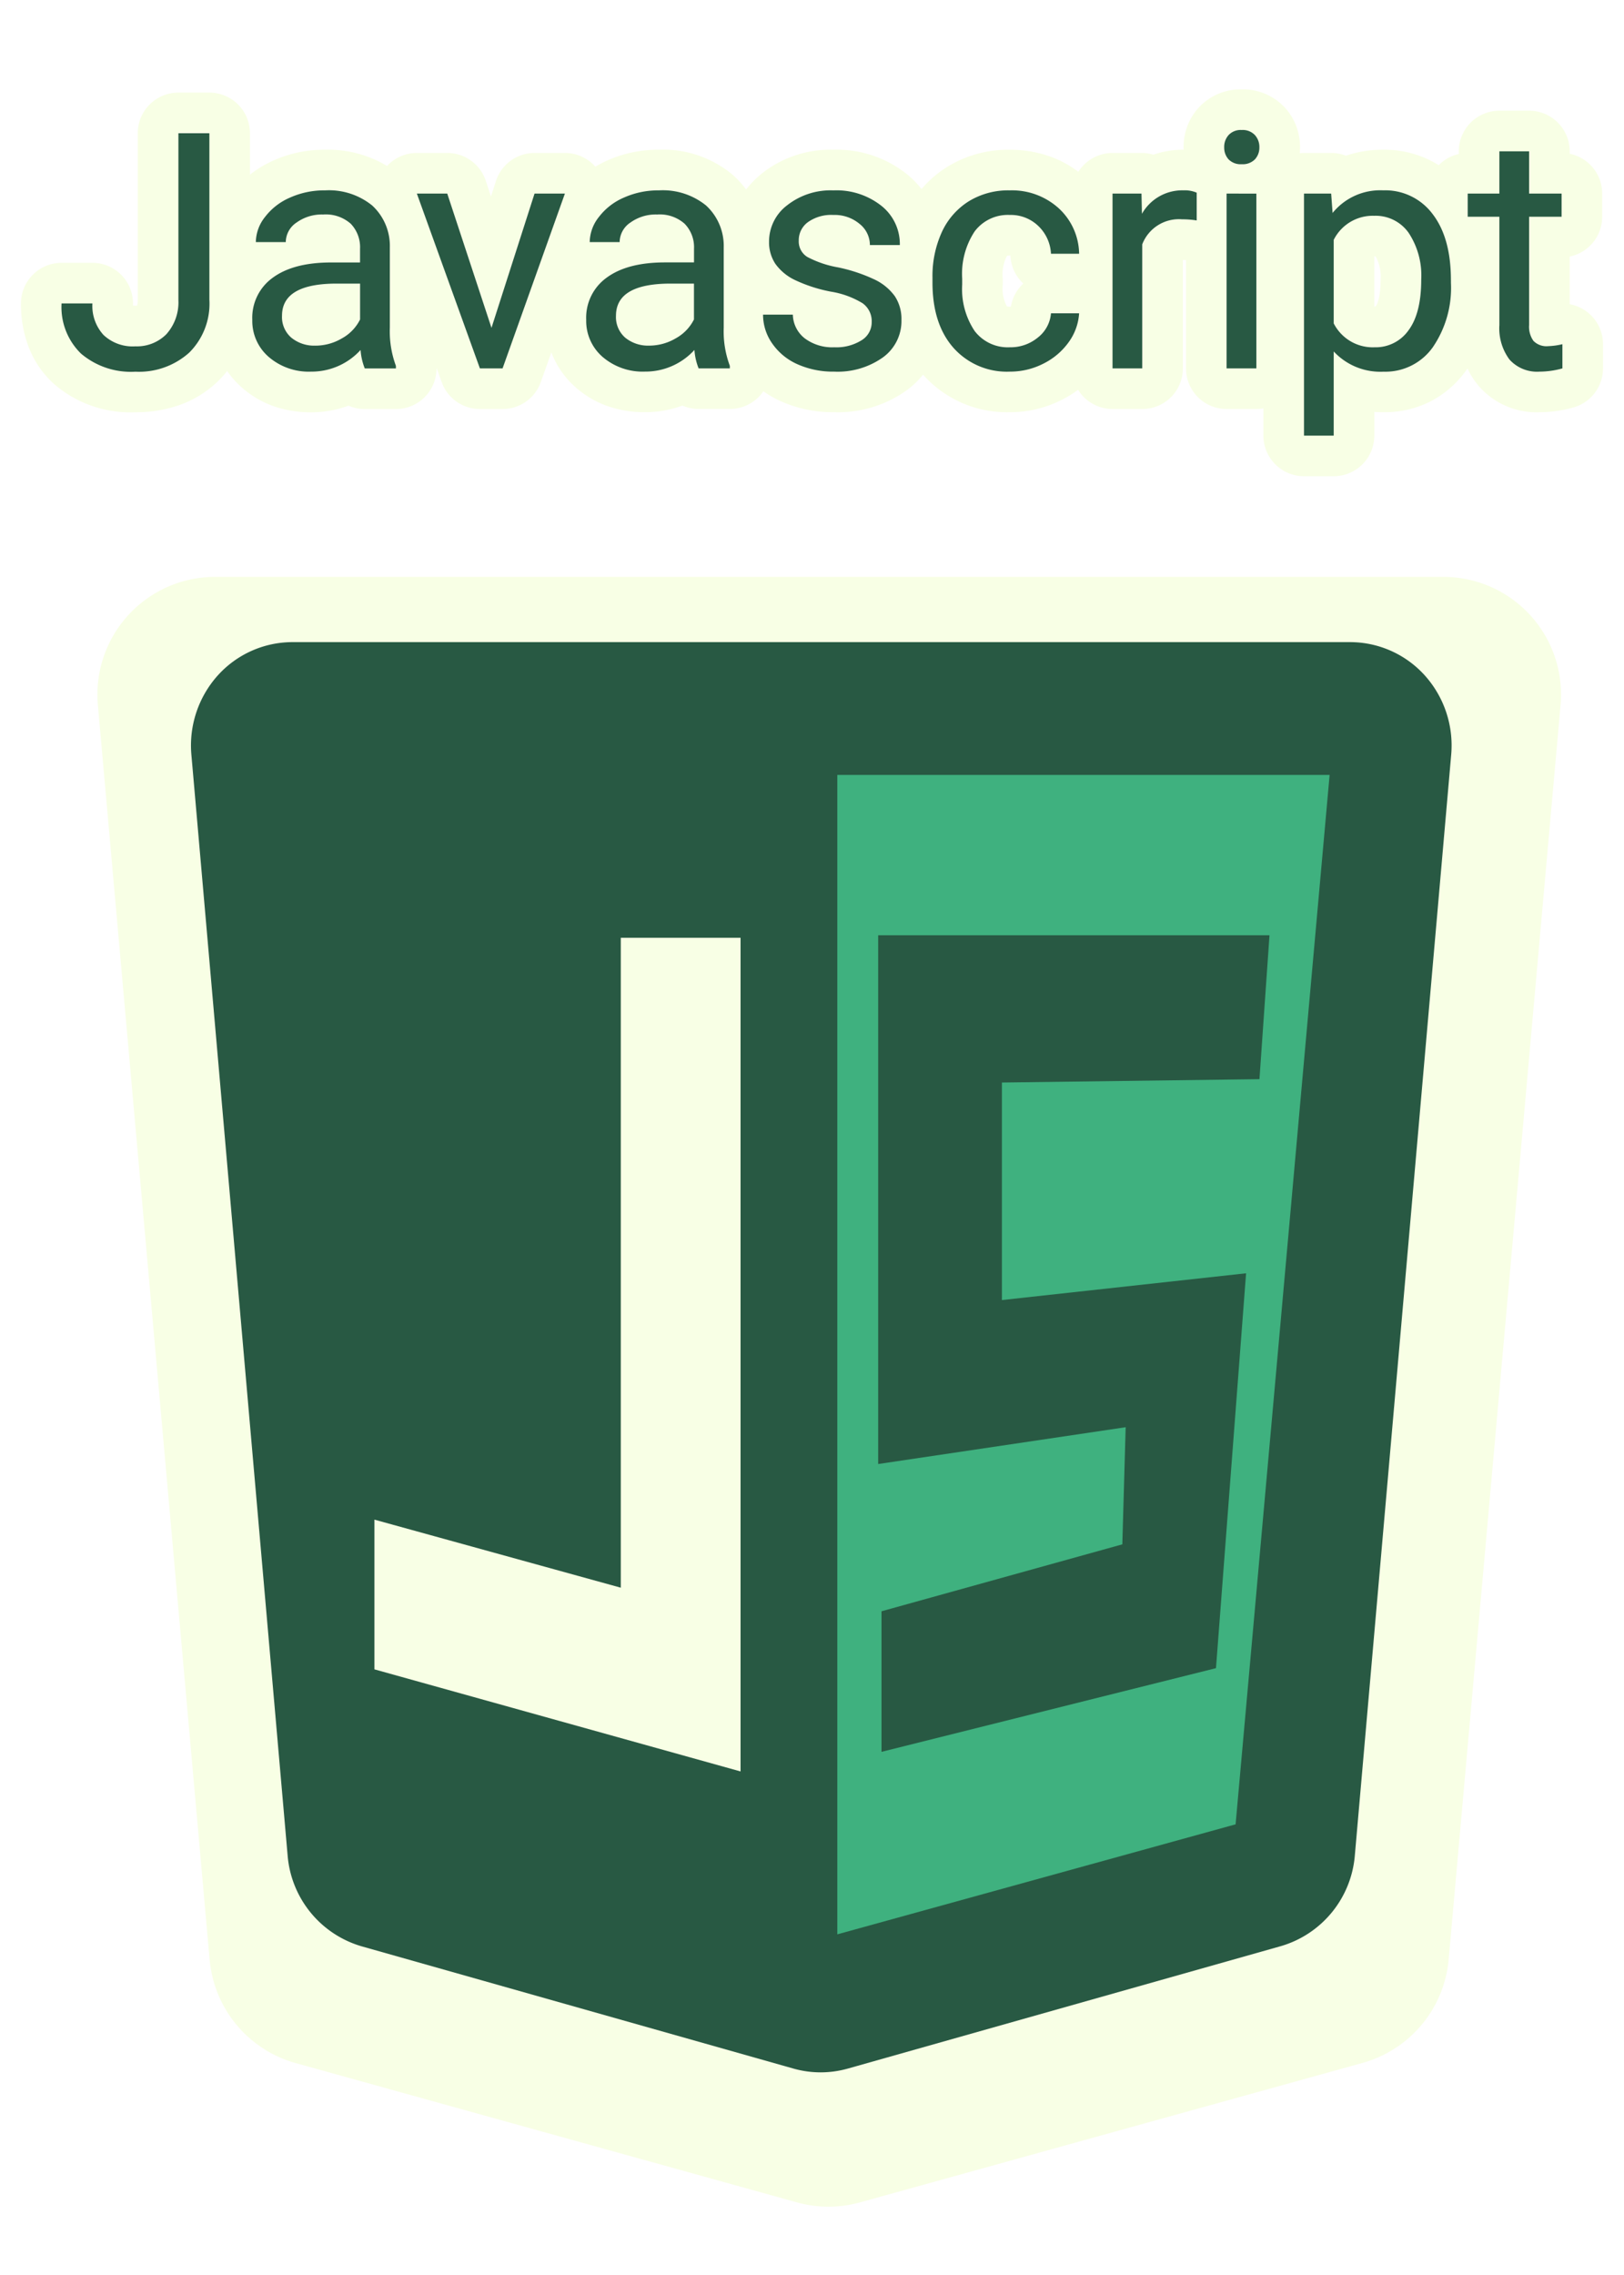 <svg xmlns="http://www.w3.org/2000/svg" xmlns:xlink="http://www.w3.org/1999/xlink" width="200" height="280" viewBox="0 0 200 280"><defs><filter id="a" x="0" y="59" width="204.248" height="224.59" filterUnits="userSpaceOnUse"><feOffset dx="2" dy="4" input="SourceAlpha"/><feGaussianBlur stdDeviation="4" result="b"/><feFlood flood-color="#4a3958"/><feComposite operator="in" in2="b"/><feComposite in="SourceGraphic"/></filter><clipPath id="d"><rect width="200" height="280"/></clipPath></defs><g id="c" clip-path="url(#d)"><g transform="translate(-5675.175 -5674.187)"><g transform="translate(5687.375 5743.042)"><g transform="matrix(1, 0, 0, 1, -12.2, -68.85)" filter="url(#a)"><path d="M110.816,213.646a14.584,14.584,0,0,1-3.841-.517L45.161,195.963a14.556,14.556,0,0,1-10.55-12.671L20.843,28.829A14.488,14.488,0,0,1,35.27,13.056H186.552a14.487,14.487,0,0,1,14.427,15.766L187.193,183.268a14.557,14.557,0,0,1-10.559,12.673l-61.95,17.182a14.629,14.629,0,0,1-3.868.524Z" transform="translate(-10.79 53.94)" fill="#f8ffe5"/></g><path d="M98.331,189.086a12.343,12.343,0,0,1-3.309-.454L41.781,173.568a12.714,12.714,0,0,1-9.087-11.119L20.835,26.9a12.906,12.906,0,0,1,3.218-9.705,12.4,12.4,0,0,1,9.208-4.137h130.3a12.4,12.4,0,0,1,9.208,4.137,12.9,12.9,0,0,1,3.218,9.7L164.115,162.427a12.715,12.715,0,0,1-9.095,11.121l-53.358,15.078a12.383,12.383,0,0,1-3.332.46Z" transform="translate(-9.467 -2.882)" fill="#285943"/><path d="M157.852,168.233l11.58-129.159H108.8v142.7Z" transform="translate(-17.885 -12.555)" fill="#3fb17f"/><path d="M55.86,143.8V125.374L86.2,133.75V53.76H100.95V156.365Z" transform="translate(-21.948 -7.196)" fill="#f8ffe5"/><path d="M158.29,95.363l-3.707,48.6-41.191,10.3v-17.3l29.657-8.238.412-14.417-30.481,4.531V53.76h48.193l-1.236,17.712-31.717.412V98.658Z" transform="translate(-17.032 -7.506)" fill="#285943"/></g><g transform="translate(-8.843 1)"><g transform="translate(5691.602 5689.187)"><path d="M37.7-10.627h3.817v20.5a8.5,8.5,0,0,1-2.48,6.5,9.26,9.26,0,0,1-6.628,2.35A9.5,9.5,0,0,1,25.711,16.5a7.973,7.973,0,0,1-2.4-6.181h3.8A5.294,5.294,0,0,0,28.477,14.2,5.223,5.223,0,0,0,32.4,15.6a5.1,5.1,0,0,0,3.817-1.49A5.864,5.864,0,0,0,37.7,9.924Zm26.79,28.944H60.651a7.549,7.549,0,0,1-.516-2.267,8.16,8.16,0,0,1-6.1,2.665,7.554,7.554,0,0,1-5.2-1.8A5.852,5.852,0,0,1,46.8,12.348a6.067,6.067,0,0,1,2.544-5.209q2.544-1.86,7.163-1.86H60.07V3.586A4.16,4.16,0,0,0,58.927.514,4.635,4.635,0,0,0,55.534-.625a5.335,5.335,0,0,0-3.282.99,2.925,2.925,0,0,0-1.328,2.406H47.237A5.067,5.067,0,0,1,48.381-.338a7.665,7.665,0,0,1,3.088-2.378,10.29,10.29,0,0,1,4.287-.879,8.461,8.461,0,0,1,5.808,1.86,6.75,6.75,0,0,1,2.176,5.126v9.892A12.252,12.252,0,0,0,64.486,18Zm-9.92-2.8a6.428,6.428,0,0,0,3.273-.9,5.358,5.358,0,0,0,2.231-2.323V7.879H57.2q-6.739,0-6.739,3.96a3.342,3.342,0,0,0,1.152,2.7A4.419,4.419,0,0,0,54.566,15.513ZM70.81-3.2l5.448,16.526L81.56-3.2H85.3L77.623,18.316H74.83L67.067-3.2Zm34.8,21.513h-3.844a7.548,7.548,0,0,1-.516-2.267,8.16,8.16,0,0,1-6.1,2.665,7.575,7.575,0,0,1-5.2-1.8,5.852,5.852,0,0,1-2.028-4.571,6.067,6.067,0,0,1,2.544-5.209q2.544-1.86,7.163-1.86H101.2V3.586A4.142,4.142,0,0,0,100.044.514,4.621,4.621,0,0,0,96.66-.625a5.351,5.351,0,0,0-3.291.99,2.925,2.925,0,0,0-1.328,2.406H88.354A5.067,5.067,0,0,1,89.5-.338a7.665,7.665,0,0,1,3.088-2.378,10.33,10.33,0,0,1,4.287-.879,8.461,8.461,0,0,1,5.808,1.86,6.75,6.75,0,0,1,2.176,5.126v9.892A12.118,12.118,0,0,0,105.612,18Zm-9.929-2.8a6.428,6.428,0,0,0,3.273-.9,5.416,5.416,0,0,0,2.24-2.323V7.879H98.32q-6.73,0-6.73,3.96a3.355,3.355,0,0,0,1.143,2.7,4.419,4.419,0,0,0,2.95.972Zm27.4-2.905a2.7,2.7,0,0,0-1.125-2.313,10.78,10.78,0,0,0-3.9-1.425,18.321,18.321,0,0,1-4.416-1.425,6.271,6.271,0,0,1-2.415-1.989,4.782,4.782,0,0,1-.784-2.748,5.587,5.587,0,0,1,2.231-4.469,8.645,8.645,0,0,1,5.688-1.832,8.917,8.917,0,0,1,5.919,1.9,6,6,0,0,1,2.268,4.83h-3.688A3.323,3.323,0,0,0,121.579.523a4.765,4.765,0,0,0-3.217-1.092,4.96,4.96,0,0,0-3.125.879A2.744,2.744,0,0,0,114.1,2.6,2.232,2.232,0,0,0,115.154,4.6a12.843,12.843,0,0,0,3.8,1.286A20.013,20.013,0,0,1,123.4,7.361a6.518,6.518,0,0,1,2.526,2.063,5.065,5.065,0,0,1,.82,2.924,5.518,5.518,0,0,1-2.3,4.627,9.611,9.611,0,0,1-5.965,1.74,10.744,10.744,0,0,1-4.554-.916,7.406,7.406,0,0,1-3.1-2.554,6.137,6.137,0,0,1-1.125-3.544h3.669a3.813,3.813,0,0,0,1.475,2.924,5.668,5.668,0,0,0,3.632,1.092,5.846,5.846,0,0,0,3.337-.851A2.593,2.593,0,0,0,123.082,12.607Zm17.027,3.109a5.268,5.268,0,0,0,3.429-1.194,4.2,4.2,0,0,0,1.623-2.989h3.466a6.76,6.76,0,0,1-1.263,3.525,8.431,8.431,0,0,1-3.125,2.665,8.981,8.981,0,0,1-4.13.99,8.8,8.8,0,0,1-6.96-2.933q-2.581-2.933-2.581-8.022V7.148a13.041,13.041,0,0,1,1.143-5.589,8.794,8.794,0,0,1,3.3-3.794,9.293,9.293,0,0,1,5.08-1.36,8.562,8.562,0,0,1,5.992,2.174,7.745,7.745,0,0,1,2.544,5.626h-3.466A5.066,5.066,0,0,0,143.585.773a4.874,4.874,0,0,0-3.494-1.342,5.11,5.11,0,0,0-4.324,2.017,9.487,9.487,0,0,0-1.54,5.839v.694a9.294,9.294,0,0,0,1.53,5.728A5.133,5.133,0,0,0,140.109,15.716Zm23-15.61A11.081,11.081,0,0,0,161.3-.032a4.834,4.834,0,0,0-4.9,3.081V18.316h-3.66V-3.2h3.568l.055,2.489a5.7,5.7,0,0,1,5.107-2.887,3.686,3.686,0,0,1,1.632.287Zm7.348-3.3V18.316h-3.669V-3.2Zm-3.964-5.7a2.185,2.185,0,0,1,.544-1.508,2.032,2.032,0,0,1,1.613-.62,2.061,2.061,0,0,1,1.623.62,2.164,2.164,0,0,1,.553,1.508,2.118,2.118,0,0,1-.553,1.49,2.113,2.113,0,0,1-1.623.592,2.083,2.083,0,0,1-1.613-.592A2.139,2.139,0,0,1,166.494-8.9ZM194.418,7.8a12.935,12.935,0,0,1-2.24,7.921,7.152,7.152,0,0,1-6.057,3,7.842,7.842,0,0,1-6.14-2.489V26.589h-3.66V-3.2h3.346l.175,2.387a7.542,7.542,0,0,1,6.223-2.785,7.276,7.276,0,0,1,6.1,2.924q2.249,2.924,2.249,8.133Zm-3.66-.416a9.52,9.52,0,0,0-1.549-5.746,4.969,4.969,0,0,0-4.241-2.1,5.375,5.375,0,0,0-4.987,2.961v10.28a5.392,5.392,0,0,0,5.034,2.942,4.947,4.947,0,0,0,4.185-2.1Q190.758,11.515,190.758,7.379ZM200.383-8.4h3.66v5.2h4v2.85h-4V12.987a3,3,0,0,0,.535,1.943,2.249,2.249,0,0,0,1.825.648,8.733,8.733,0,0,0,1.742-.241v2.979a10.588,10.588,0,0,1-2.812.4,4.57,4.57,0,0,1-3.706-1.49,6.436,6.436,0,0,1-1.245-4.238V-.347h-3.9V-3.2h3.9Z" transform="translate(-23.314 11.025)" fill="#f8ffe5"/><path d="M168.651-11.025a2.032,2.032,0,0,0-1.613.62,2.185,2.185,0,0,0-.544,1.508,2.139,2.139,0,0,0,.544,1.49,2.083,2.083,0,0,0,1.613.592,2.113,2.113,0,0,0,1.623-.592,2.118,2.118,0,0,0,.553-1.49,2.164,2.164,0,0,0-.553-1.508,2.061,2.061,0,0,0-1.623-.62m-130.955.4V9.924a5.864,5.864,0,0,1-1.475,4.182A5.1,5.1,0,0,1,32.4,15.6a5.223,5.223,0,0,1-3.927-1.4,5.294,5.294,0,0,1-1.364-3.877h-3.8a7.973,7.973,0,0,0,2.4,6.181A9.5,9.5,0,0,0,32.4,18.714a9.26,9.26,0,0,0,6.628-2.35,8.5,8.5,0,0,0,2.48-6.5v-20.5H37.7M200.383-8.4v5.2h-3.9v2.85h3.9V12.987a6.436,6.436,0,0,0,1.245,4.238,4.57,4.57,0,0,0,3.706,1.49,10.586,10.586,0,0,0,2.812-.4V15.337a8.735,8.735,0,0,1-1.742.241,2.249,2.249,0,0,1-1.825-.648,3,3,0,0,1-.535-1.943V-.347h4V-3.2h-4V-8.4h-3.66M55.756-3.595a10.289,10.289,0,0,0-4.287.879A7.665,7.665,0,0,0,48.381-.338a5.067,5.067,0,0,0-1.143,3.109h3.688A2.925,2.925,0,0,1,52.253.366a5.335,5.335,0,0,1,3.282-.99A4.635,4.635,0,0,1,58.927.514,4.16,4.16,0,0,1,60.07,3.586V5.279H56.512q-4.619,0-7.163,1.86a6.067,6.067,0,0,0-2.544,5.21,5.852,5.852,0,0,0,2.028,4.571,7.554,7.554,0,0,0,5.2,1.8,8.16,8.16,0,0,0,6.1-2.665,7.547,7.547,0,0,0,.516,2.267h3.835V18a12.252,12.252,0,0,1-.747-4.719V3.391a6.75,6.75,0,0,0-2.176-5.126,8.462,8.462,0,0,0-5.808-1.86M54.566,15.513a4.419,4.419,0,0,1-2.95-.972,3.342,3.342,0,0,1-1.152-2.7q0-3.96,6.739-3.96H60.07v4.414a5.358,5.358,0,0,1-2.231,2.323,6.428,6.428,0,0,1-3.273.9M96.872-3.595a10.33,10.33,0,0,0-4.287.879A7.665,7.665,0,0,0,89.5-.338a5.067,5.067,0,0,0-1.143,3.109h3.688A2.925,2.925,0,0,1,93.369.366a5.351,5.351,0,0,1,3.291-.99A4.621,4.621,0,0,1,100.044.514,4.142,4.142,0,0,1,101.2,3.586V5.279H97.628q-4.619,0-7.163,1.86a6.067,6.067,0,0,0-2.544,5.21,5.852,5.852,0,0,0,2.028,4.571,7.575,7.575,0,0,0,5.2,1.8,8.16,8.16,0,0,0,6.1-2.665,7.549,7.549,0,0,0,.516,2.267h3.844V18a12.118,12.118,0,0,1-.756-4.719V3.391a6.75,6.75,0,0,0-2.176-5.126,8.462,8.462,0,0,0-5.808-1.86M95.683,15.513a4.419,4.419,0,0,1-2.95-.972,3.355,3.355,0,0,1-1.143-2.7q0-3.96,6.73-3.96H101.2v4.414a5.416,5.416,0,0,1-2.24,2.323,6.428,6.428,0,0,1-3.273.9M118.362-3.595a8.645,8.645,0,0,0-5.688,1.832,5.587,5.587,0,0,0-2.231,4.469,4.782,4.782,0,0,0,.784,2.748,6.272,6.272,0,0,0,2.415,1.989,18.32,18.32,0,0,0,4.416,1.425,10.78,10.78,0,0,1,3.9,1.425,2.7,2.7,0,0,1,1.125,2.313,2.592,2.592,0,0,1-1.263,2.258,5.846,5.846,0,0,1-3.337.851,5.668,5.668,0,0,1-3.632-1.092,3.813,3.813,0,0,1-1.475-2.924h-3.669a6.137,6.137,0,0,0,1.125,3.544,7.405,7.405,0,0,0,3.1,2.554,10.744,10.744,0,0,0,4.554.916,9.611,9.611,0,0,0,5.965-1.74,5.518,5.518,0,0,0,2.3-4.627,5.065,5.065,0,0,0-.82-2.924A6.518,6.518,0,0,0,123.4,7.361a20.012,20.012,0,0,0-4.444-1.471,12.843,12.843,0,0,1-3.8-1.286A2.232,2.232,0,0,1,114.1,2.6,2.744,2.744,0,0,1,115.237.31a4.96,4.96,0,0,1,3.125-.879A4.765,4.765,0,0,1,121.579.523a3.323,3.323,0,0,1,1.281,2.609h3.688A6,6,0,0,0,124.28-1.7a8.917,8.917,0,0,0-5.919-1.9m21.729,0a9.294,9.294,0,0,0-5.08,1.36,8.794,8.794,0,0,0-3.3,3.794,13.041,13.041,0,0,0-1.143,5.589v.611q0,5.089,2.581,8.022a8.8,8.8,0,0,0,6.96,2.933,8.981,8.981,0,0,0,4.13-.99,8.431,8.431,0,0,0,3.125-2.665,6.76,6.76,0,0,0,1.263-3.525h-3.466a4.2,4.2,0,0,1-1.623,2.989,5.268,5.268,0,0,1-3.429,1.194,5.132,5.132,0,0,1-4.351-2.008,9.293,9.293,0,0,1-1.53-5.728V7.287a9.487,9.487,0,0,1,1.54-5.839,5.11,5.11,0,0,1,4.324-2.017A4.874,4.874,0,0,1,143.585.773a5.066,5.066,0,0,1,1.576,3.433h3.466a7.745,7.745,0,0,0-2.544-5.626,8.562,8.562,0,0,0-5.992-2.174m21.388,0a5.7,5.7,0,0,0-5.107,2.887L156.316-3.2h-3.568V18.316h3.66V3.049a4.833,4.833,0,0,1,4.9-3.081,11.081,11.081,0,0,1,1.807.139V-3.308a3.686,3.686,0,0,0-1.632-.287m24.587,0A7.542,7.542,0,0,0,179.843-.81L179.668-3.2h-3.346V26.589h3.66V16.225a7.842,7.842,0,0,0,6.14,2.489,7.152,7.152,0,0,0,6.057-3,12.935,12.935,0,0,0,2.24-7.921V7.463q0-5.21-2.249-8.133a7.276,7.276,0,0,0-6.1-2.924m-1.051,19.311a5.392,5.392,0,0,1-5.034-2.942V2.494a5.375,5.375,0,0,1,4.987-2.961,4.969,4.969,0,0,1,4.241,2.1,9.521,9.521,0,0,1,1.549,5.746q0,4.136-1.558,6.237a4.947,4.947,0,0,1-4.185,2.1M67.067-3.2,74.83,18.316h2.793L85.3-3.2H81.56l-5.3,16.526L70.81-3.2H67.067m99.722,0V18.316h3.669V-3.2h-3.669m1.862-12.828A7.044,7.044,0,0,1,174-13.742a7.124,7.124,0,0,1,1.83,4.845q0,.369-.034.727a5.056,5.056,0,0,1,.528-.028h3.346a4.988,4.988,0,0,1,1.81.338,14,14,0,0,1,4.588-.736,12.577,12.577,0,0,1,6.846,1.9,4.992,4.992,0,0,1,2.471-1.379V-8.4a5,5,0,0,1,5-5h3.66a5,5,0,0,1,5,5v.3a5,5,0,0,1,4,4.9v2.85a5,5,0,0,1-4,4.9v5.865a5,5,0,0,1,4.1,4.919v2.979a5,5,0,0,1-3.674,4.821,15.631,15.631,0,0,1-4.137.577,9.417,9.417,0,0,1-7.532-3.27l-.012-.014a9.567,9.567,0,0,1-1.332-2.1q-.132.19-.271.375a12.3,12.3,0,0,1-4.421,3.743,12.606,12.606,0,0,1-5.645,1.268q-.578,0-1.14-.04v2.914a5,5,0,0,1-5,5h-3.66a5,5,0,0,1-5-5V23.242a5.03,5.03,0,0,1-.863.074h-3.669a5,5,0,0,1-5-5V4.983q-.182-.012-.381-.015V18.316a5,5,0,0,1-5,5h-3.66a5,5,0,0,1-4.249-2.364,14.311,14.311,0,0,1-1.983,1.223l-.008,0a13.977,13.977,0,0,1-6.4,1.534,13.819,13.819,0,0,1-10.7-4.618,11.246,11.246,0,0,1-1.94,1.863,14.51,14.51,0,0,1-8.985,2.755,15.741,15.741,0,0,1-6.652-1.377,13.421,13.421,0,0,1-2.09-1.2,4.994,4.994,0,0,1-4.128,2.178h-3.844a4.994,4.994,0,0,1-2-.416,13.238,13.238,0,0,1-4.622.814,13.8,13.8,0,0,1-4.513-.722,11.864,11.864,0,0,1-3.992-2.321l-.018-.016a10.879,10.879,0,0,1-2.994-4.3L82.332,20a5,5,0,0,1-4.709,3.319H74.83a5,5,0,0,1-4.7-3.3l-.64-1.775v.078a5,5,0,0,1-5,5H60.651a4.994,4.994,0,0,1-2-.416,13.238,13.238,0,0,1-4.622.814,13.815,13.815,0,0,1-4.517-.722,11.814,11.814,0,0,1-4-2.329l-.009-.008a11.348,11.348,0,0,1-1.8-2.02A12.465,12.465,0,0,1,42.465,20,13.141,13.141,0,0,1,37.8,22.839a16.122,16.122,0,0,1-5.4.875,14.345,14.345,0,0,1-10.082-3.535,11.95,11.95,0,0,1-3.07-4.515,14.729,14.729,0,0,1-.937-5.342,5,5,0,0,1,5-5h3.8a5,5,0,0,1,5,5c0,.1,0,.191.01.264.077.006.171.01.282.01a1.786,1.786,0,0,0,.214-.011,2.913,2.913,0,0,0,.078-.692v-20.52a5,5,0,0,1,5-5h3.817a5,5,0,0,1,5,5v5.1a13.474,13.474,0,0,1,2.916-1.755,15.3,15.3,0,0,1,6.327-1.314,14.038,14.038,0,0,1,7.641,2A5,5,0,0,1,67.067-8.2H70.81a5,5,0,0,1,4.749,3.434l.635,1.925L76.8-4.724A5,5,0,0,1,81.56-8.2H85.3a5,5,0,0,1,3.748,1.69,14.162,14.162,0,0,1,1.488-.771,15.342,15.342,0,0,1,6.334-1.317,13.312,13.312,0,0,1,9.121,3.115l.008.007A11.184,11.184,0,0,1,107.615-3.7,11.991,11.991,0,0,1,109.5-5.627a13.542,13.542,0,0,1,8.861-2.968,13.806,13.806,0,0,1,9.117,3.054h0a11.872,11.872,0,0,1,1.743,1.784,13.481,13.481,0,0,1,3.115-2.7,14.247,14.247,0,0,1,7.754-2.135,14.633,14.633,0,0,1,5.006.844,13,13,0,0,1,3.433,1.869A5,5,0,0,1,152.748-8.2h3.568a5,5,0,0,1,1.454.215,11.193,11.193,0,0,1,3.73-.613q-.006-.15-.006-.3a7.15,7.15,0,0,1,1.8-4.82A7.009,7.009,0,0,1,168.651-16.025Zm-28.5,20.458-.065,0a1.571,1.571,0,0,0-.332.028l-.009.011-.009.012a4.953,4.953,0,0,0-.514,2.805v.694a4.7,4.7,0,0,0,.507,2.7l.005.007a1.7,1.7,0,0,0,.37.032,1.133,1.133,0,0,0,.12-.005,4.987,4.987,0,0,1,1.53-2.842,4.988,4.988,0,0,1-1.584-3.29A1.15,1.15,0,0,0,140.156,4.433Zm44.984.11a1.285,1.285,0,0,0-.159-.01v6.183h.034c.047,0,.084,0,.11,0,.016-.018.036-.042.06-.075.059-.079.574-.843.574-3.258a5.164,5.164,0,0,0-.579-2.787C185.164,4.572,185.151,4.555,185.14,4.542Z" transform="translate(-23.314 11.025)" fill="#f8ffe5"/><g transform="translate(0 0)"><path d="M37.7,9.924V-10.627h3.817v20.5a8.5,8.5,0,0,1-2.48,6.5,9.26,9.26,0,0,1-6.628,2.35h0A9.5,9.5,0,0,1,25.711,16.5a7.973,7.973,0,0,1-2.4-6.181h3.8A5.294,5.294,0,0,0,28.477,14.2,5.223,5.223,0,0,0,32.4,15.6h0a5.1,5.1,0,0,0,3.817-1.49A5.864,5.864,0,0,0,37.7,9.924Zm26.79,8.393H60.651a7.549,7.549,0,0,1-.516-2.267h0a8.16,8.16,0,0,1-6.1,2.665h0a7.554,7.554,0,0,1-5.2-1.8A5.852,5.852,0,0,1,46.8,12.348h0a6.067,6.067,0,0,1,2.544-5.209q2.544-1.86,7.163-1.86H60.07V3.586A4.16,4.16,0,0,0,58.927.514,4.635,4.635,0,0,0,55.534-.625h0a5.335,5.335,0,0,0-3.282.99,2.925,2.925,0,0,0-1.328,2.406H47.237A5.067,5.067,0,0,1,48.381-.338a7.665,7.665,0,0,1,3.088-2.378,10.29,10.29,0,0,1,4.287-.879h0a8.461,8.461,0,0,1,5.808,1.86,6.75,6.75,0,0,1,2.176,5.126h0v9.892A12.252,12.252,0,0,0,64.486,18h0Zm-9.92-2.8h0a6.428,6.428,0,0,0,3.273-.9,5.358,5.358,0,0,0,2.231-2.323h0V7.879H57.2q-6.739,0-6.739,3.96h0a3.342,3.342,0,0,0,1.152,2.7A4.419,4.419,0,0,0,54.566,15.513ZM70.81-3.2l5.448,16.526L81.56-3.2H85.3L77.623,18.316H74.83L67.067-3.2Zm34.8,21.513h-3.844a7.548,7.548,0,0,1-.516-2.267h0a8.16,8.16,0,0,1-6.1,2.665h0a7.575,7.575,0,0,1-5.2-1.8,5.852,5.852,0,0,1-2.028-4.571h0a6.067,6.067,0,0,1,2.544-5.209q2.544-1.86,7.163-1.86H101.2V3.586A4.142,4.142,0,0,0,100.044.514,4.621,4.621,0,0,0,96.66-.625h0a5.351,5.351,0,0,0-3.291.99,2.925,2.925,0,0,0-1.328,2.406H88.354A5.067,5.067,0,0,1,89.5-.338a7.665,7.665,0,0,1,3.088-2.378,10.33,10.33,0,0,1,4.287-.879h0a8.461,8.461,0,0,1,5.808,1.86,6.75,6.75,0,0,1,2.176,5.126h0v9.892A12.118,12.118,0,0,0,105.612,18h0Zm-9.929-2.8h0a6.428,6.428,0,0,0,3.273-.9,5.416,5.416,0,0,0,2.24-2.323h0V7.879H98.32q-6.73,0-6.73,3.96h0a3.355,3.355,0,0,0,1.143,2.7,4.419,4.419,0,0,0,2.95.972Zm27.4-2.905h0a2.7,2.7,0,0,0-1.125-2.313,10.78,10.78,0,0,0-3.9-1.425,18.321,18.321,0,0,1-4.416-1.425,6.271,6.271,0,0,1-2.415-1.989,4.782,4.782,0,0,1-.784-2.748h0a5.587,5.587,0,0,1,2.231-4.469,8.645,8.645,0,0,1,5.688-1.832h0a8.917,8.917,0,0,1,5.919,1.9,6,6,0,0,1,2.268,4.83h-3.688A3.323,3.323,0,0,0,121.579.523a4.765,4.765,0,0,0-3.217-1.092h0a4.96,4.96,0,0,0-3.125.879A2.744,2.744,0,0,0,114.1,2.6h0A2.232,2.232,0,0,0,115.154,4.6a12.843,12.843,0,0,0,3.8,1.286A20.013,20.013,0,0,1,123.4,7.361a6.518,6.518,0,0,1,2.526,2.063,5.065,5.065,0,0,1,.82,2.924h0a5.518,5.518,0,0,1-2.3,4.627,9.611,9.611,0,0,1-5.965,1.74h0a10.744,10.744,0,0,1-4.554-.916,7.406,7.406,0,0,1-3.1-2.554,6.137,6.137,0,0,1-1.125-3.544h3.669a3.813,3.813,0,0,0,1.475,2.924,5.668,5.668,0,0,0,3.632,1.092h0a5.846,5.846,0,0,0,3.337-.851A2.593,2.593,0,0,0,123.082,12.607Zm17.027,3.109h0a5.268,5.268,0,0,0,3.429-1.194,4.2,4.2,0,0,0,1.623-2.989h3.466a6.76,6.76,0,0,1-1.263,3.525,8.431,8.431,0,0,1-3.125,2.665,8.981,8.981,0,0,1-4.13.99h0a8.8,8.8,0,0,1-6.96-2.933q-2.581-2.933-2.581-8.022h0V7.148a13.041,13.041,0,0,1,1.143-5.589,8.794,8.794,0,0,1,3.3-3.794,9.293,9.293,0,0,1,5.08-1.36h0a8.562,8.562,0,0,1,5.992,2.174,7.745,7.745,0,0,1,2.544,5.626h-3.466A5.066,5.066,0,0,0,143.585.773a4.874,4.874,0,0,0-3.494-1.342h0a5.11,5.11,0,0,0-4.324,2.017,9.487,9.487,0,0,0-1.54,5.839h0v.694a9.294,9.294,0,0,0,1.53,5.728A5.133,5.133,0,0,0,140.109,15.716Zm23-19.024V.106A11.081,11.081,0,0,0,161.3-.032h0a4.834,4.834,0,0,0-4.9,3.081h0V18.316h-3.66V-3.2h3.568l.055,2.489a5.7,5.7,0,0,1,5.107-2.887h0a3.686,3.686,0,0,1,1.632.287Zm7.348.111V18.316h-3.669V-3.2Zm-3.964-5.7h0a2.185,2.185,0,0,1,.544-1.508,2.032,2.032,0,0,1,1.613-.62,2.061,2.061,0,0,1,1.623.62,2.164,2.164,0,0,1,.553,1.508,2.118,2.118,0,0,1-.553,1.49,2.113,2.113,0,0,1-1.623.592,2.083,2.083,0,0,1-1.613-.592A2.139,2.139,0,0,1,166.494-8.9ZM194.418,7.463V7.8a12.935,12.935,0,0,1-2.24,7.921,7.152,7.152,0,0,1-6.057,3h0a7.842,7.842,0,0,1-6.14-2.489h0V26.589h-3.66V-3.2h3.346l.175,2.387a7.542,7.542,0,0,1,6.223-2.785h0a7.276,7.276,0,0,1,6.1,2.924q2.249,2.924,2.249,8.133Zm-3.66-.083h0a9.52,9.52,0,0,0-1.549-5.746,4.969,4.969,0,0,0-4.241-2.1h0a5.375,5.375,0,0,0-4.987,2.961h0v10.28a5.392,5.392,0,0,0,5.034,2.942h0a4.947,4.947,0,0,0,4.185-2.1Q190.758,11.515,190.758,7.379ZM200.383-8.4h3.66v5.2h4v2.85h-4V12.987a3,3,0,0,0,.535,1.943,2.249,2.249,0,0,0,1.825.648h0a8.733,8.733,0,0,0,1.742-.241h0v2.979a10.588,10.588,0,0,1-2.812.4h0a4.57,4.57,0,0,1-3.706-1.49,6.436,6.436,0,0,1-1.245-4.238h0V-.347h-3.9V-3.2h3.9Z" transform="translate(-23.314 11.025)" fill="#285943"/></g></g></g></g></g></svg>